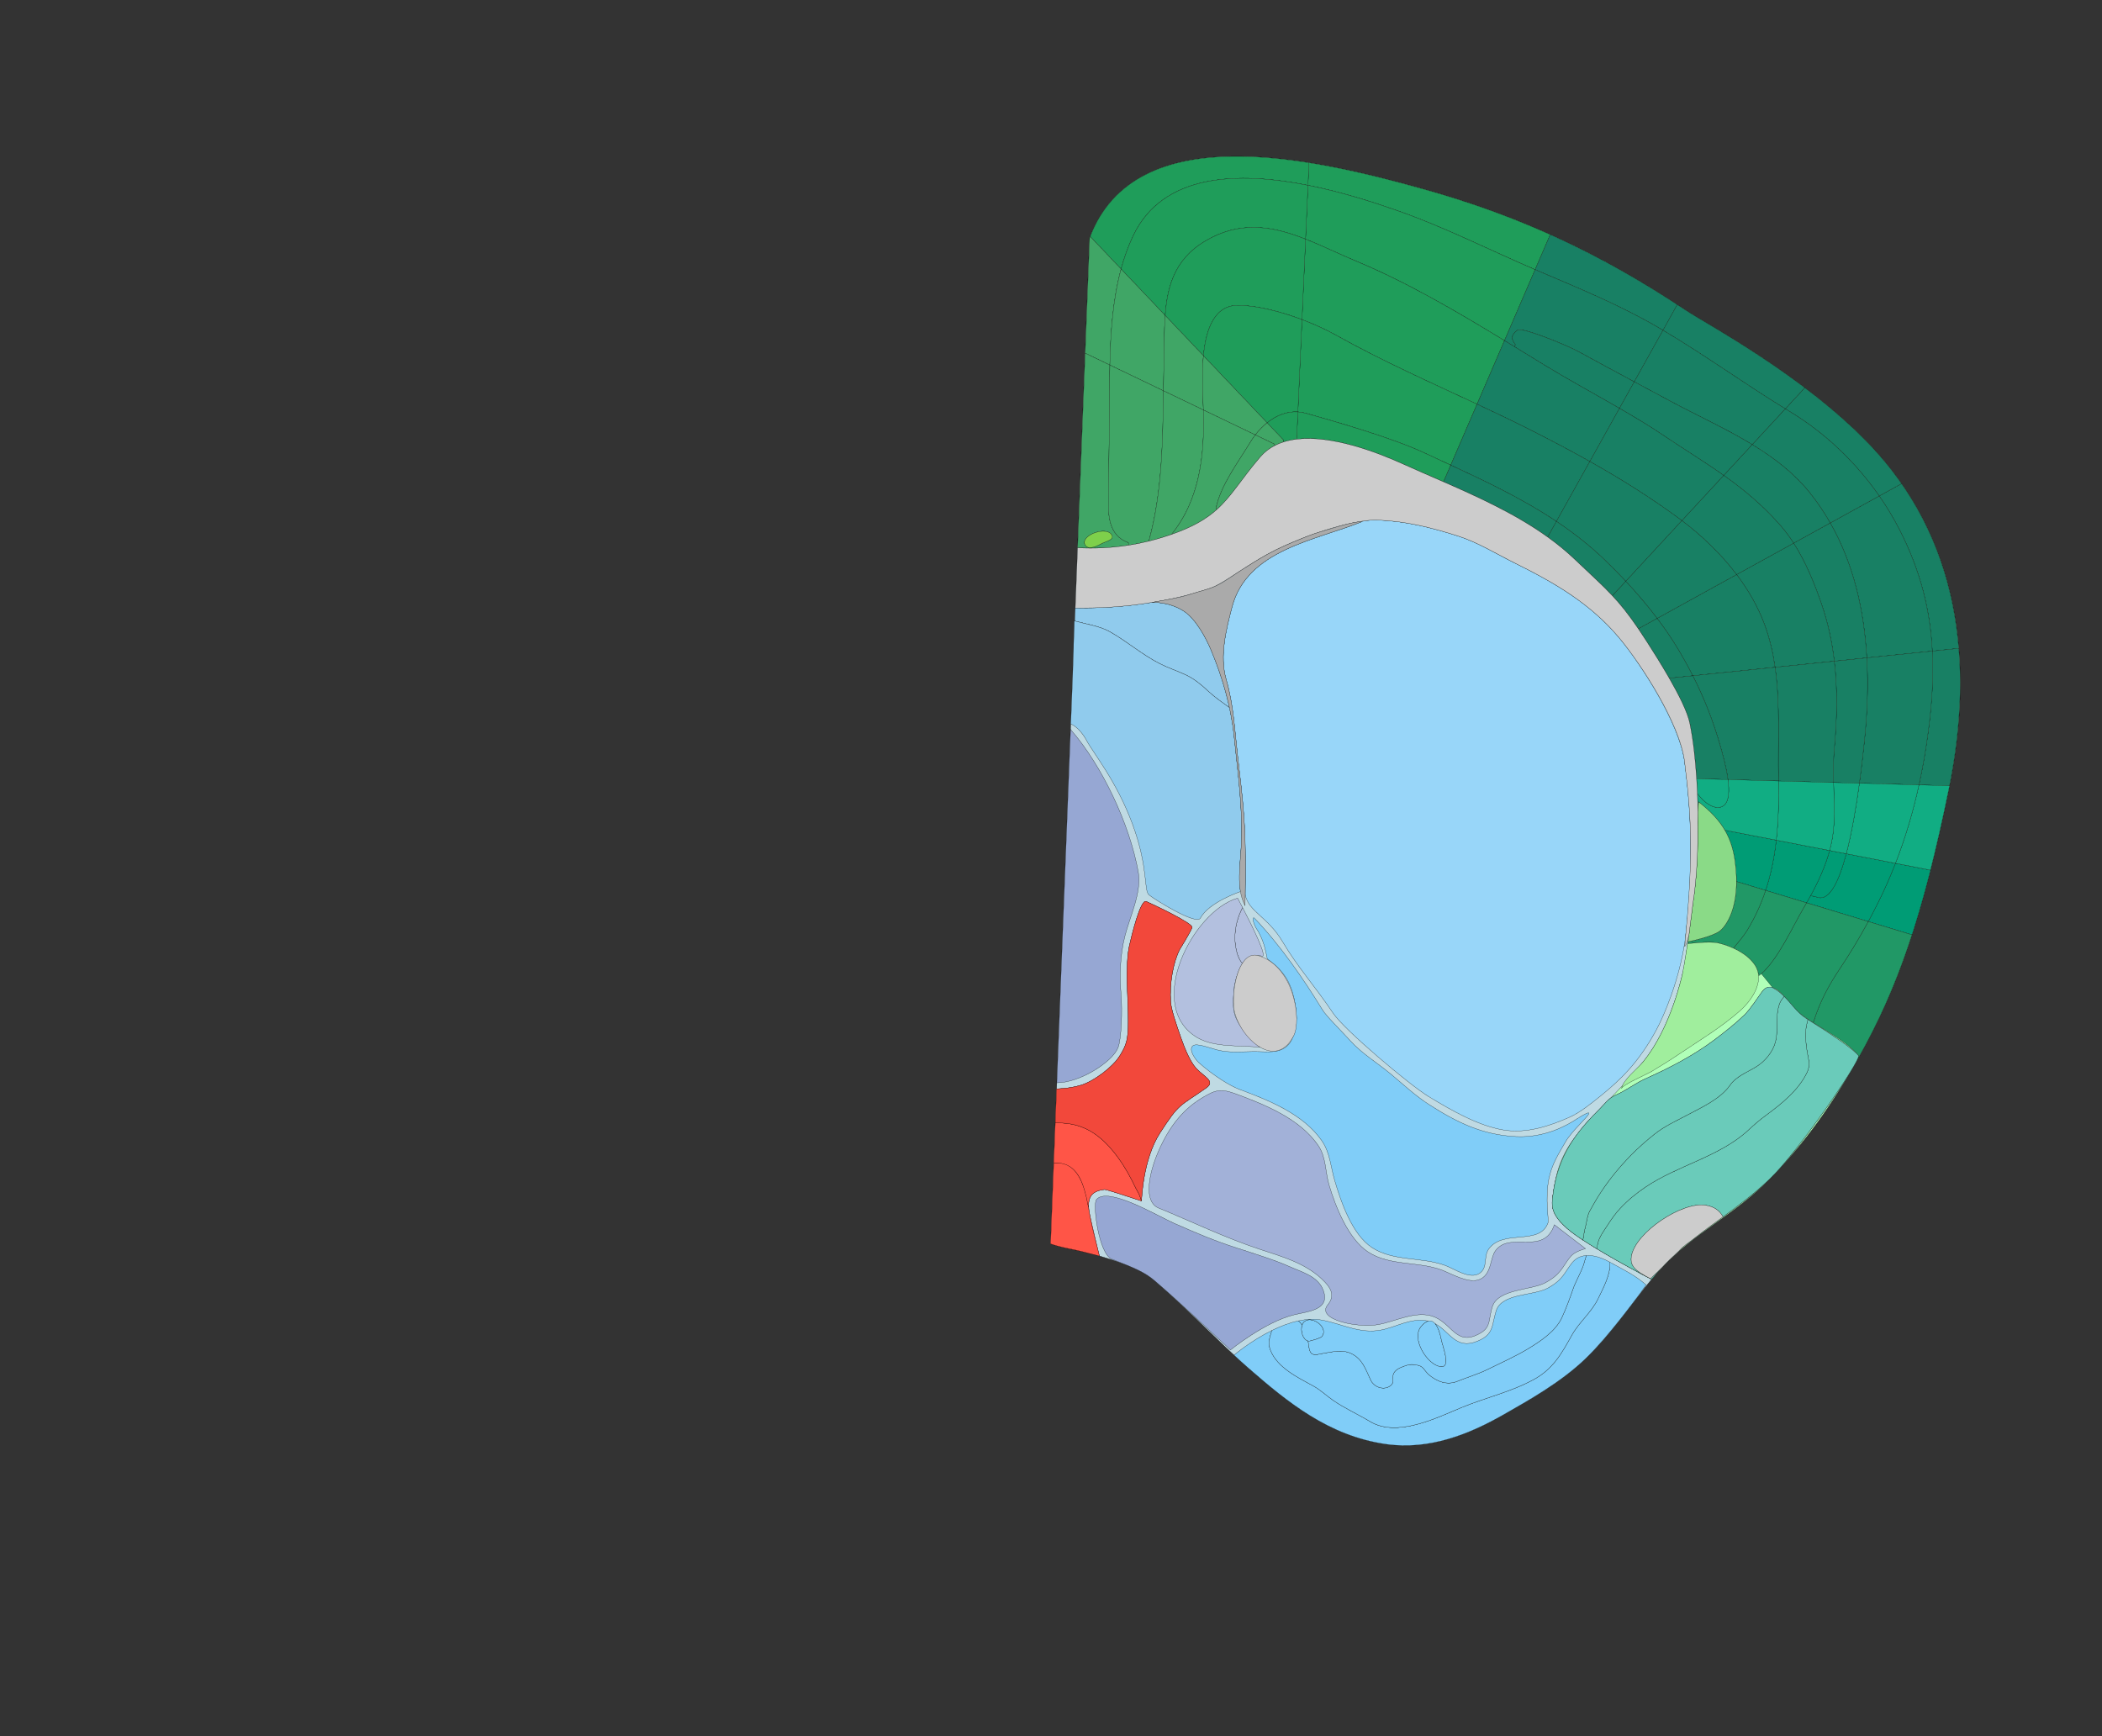 <svg width="9568" height="7904" xmlns="http://www.w3.org/2000/svg">
<rect width="100%" height="100%" fill="#333333" stroke="none"/>
<g transform="scale(1.0)">
<g id="180623552" order="1" parent_id="" graphic_group_label_id="28" graphic_group_label="Atlas - Adult Mouse" sub_image_id="100960333" transform=" scale(1.0, 1.0)"><path id="180623554" parent_id="180623552" order="0" structure_id="8" d="M4782.125,5662.516
			c62.639,22.531,137.361,29.516,200.979,48.828c90.881,27.554,201.388,57.814,272.764,119.078
			c155.422,133.405,293.051,281.524,427.566,398.709c173.979,151.571,362.871,307.732,623.49,345.406
			c200.2,28.922,383.355-46.035,539.686-135.521c111.746-63.955,259.42-145.953,372.655-255.525
			c137.954-133.517,239.349-299.213,345.522-413.019c150.908-161.761,328.071-237.522,489.096-401.933
			c167.227-170.734,285.514-340.367,403.436-549.234c181.225-320.986,295.037-649.682,413.018-1224.508
			c120.744-588.264,44.617-1150.19-365.304-1575.909c-301.246-312.86-737.626-543.651-834.806-608.339
			c-380.364-253.205-747.336-425.865-1188.938-549.224c-508.98-142.177-1316.28-330.102-1521.557,222.563l-54.701,1410.09
			L4782.125,5662.516z" style="stroke:black;fill:#bfdae3"/><path id="180623555" parent_id="180623552" order="1" structure_id="688" d="
			M7201.535,5642.9c135.863,88.84,316.366,181.239,316.366,181.239c15.601-18.834,31.248-36.752,46.938-53.588
			c150.901-161.784,328.043-237.569,489.099-401.95c167.201-170.788,285.512-340.398,403.434-549.236
			c181.171-321.021,295.019-649.721,413.015-1224.565c120.758-588.196,44.615-1150.137-365.356-1575.914
			c-301.211-312.817-737.603-543.653-834.78-608.315c-380.365-253.168-747.323-425.82-1188.962-549.2
			c-508.944-142.189-1316.255-330.096-1521.53,222.591l-54.698,1410.091l0.003-0.083c124.934,6.591,256.036-6.684,389.068-48.291
			c276.41-86.472,287.34-184.072,442.316-365.22c142.104-166.196,474.594-47.3,646.771,30.571
			c266.709,120.748,570.153,230.375,785.232,435.765c152.997,146.16,202.009,178.299,329.611,377.303
			c59.998,93.706,174.236,275.329,193.426,367.451c45.856,220.506,48.662,600.084,15.412,814.781
			c-16.74,108.174-36.203,299.396-48.678,327.571c0,0-51.02,244.494-178.922,400.109
			c-132.006,160.771-219.217,228.914-271.67,294.084c-75.666,93.927-119.606,155.938-139.705,318.561
			C7062.262,5492.041,7052.95,5545.759,7201.535,5642.9z" style="stroke:black;fill:#b0ffb8"/><path id="180623630" parent_id="180623552" order="2" structure_id="320" d="M6363.322,959.969
			c-109.408-38.47-255.527-85.674-409.597-116.404l4.517-101.422l0.207-1.071l0.004-0.083
			c185.018,29.522,367.758,77.067,522.834,120.382c204.877,57.208,393.724,125.093,575.228,206.648l-0.003,0.083l-68.826,159.568
			C6779.408,1138.181,6577.551,1035.234,6363.322,959.969z" style="stroke:black;fill:#1f9d5a"/><path id="180623629" parent_id="180623552" order="3" structure_id="943" d="M6848.218,1550.807
			c-217.812-132.807-445.563-266.332-674.146-361.344c-78.154-32.521-154.685-70.546-231.271-100.682l10.925-245.219
			c154.068,30.731,300.188,77.937,409.596,116.405c214.229,75.266,416.086,178.212,624.363,267.701L6848.218,1550.807z" style="stroke:black;fill:#1f9d5a"/><path id="180623628" parent_id="180623552" order="4" structure_id="648" d="M6723.352,1840.202
			c-215.977-100.919-432.228-196.865-643.303-314.873c-43.827-24.462-97.036-49.038-153.532-70.253l16.285-366.294
			c76.586,30.135,153.115,68.16,231.271,100.682c228.582,95.012,456.334,228.537,674.146,361.344L6723.352,1840.202z" style="stroke:black;fill:#1f9d5a"/><path id="180623627" parent_id="180623552" order="5" structure_id="844" d="M6482.338,2061.376
			c-142.381-66.497-392.118-138.654-540.029-180.362c-11.502-3.271-23.058-5.214-34.494-5.906l18.703-420.031
			c56.496,21.215,109.705,45.791,153.531,70.253c211.076,118.008,427.326,213.954,643.303,314.873l-119.753,277.465
			C6563.288,2098.908,6522.807,2080.309,6482.338,2061.376z" style="stroke:black;fill:#1f9d5a"/><path id="180623626" parent_id="180623552" order="6" structure_id="882" d="M6383.218,2111.029
			c-121.151-54.792-321.517-129.853-479.226-111.712l-1.256-10.434l5.078-113.776c11.437,0.692,22.99,2.637,34.494,5.906
			c147.91,41.708,397.647,113.865,540.028,180.362c40.47,18.932,80.95,37.532,121.26,56.292l-32.767,75.902
			C6507.363,2165.771,6444.363,2138.738,6383.218,2111.029z" style="stroke:black;fill:#1f9d5a"/><path id="180623635" parent_id="180623552" order="7" structure_id="656" d="M5157.943,1073.788
			c-22.894,48.374-40.891,99.013-54.957,151.135l-140.551-147.919c145.319-377.654,576.451-403.13,996.018-336.016l-0.003,0.083
			l-0.208,1.071l-4.516,101.422C5640.146,781.058,5293.846,786.896,5157.943,1073.788z" style="stroke:black;fill:#1f9d5a"/><path id="180623634" parent_id="180623552" order="8" structure_id="962" d="M5942.802,1088.782
			c-138.028-54.45-276.469-83.329-426.349-7.899c-162.164,81.6-201.97,208.317-212.819,355.266l-200.647-211.226
			c14.067-52.122,32.064-102.761,54.959-151.135c135.9-286.89,482.203-292.729,795.781-230.224L5942.802,1088.782z" style="stroke:black;fill:#1f9d5a"/><path id="180623633" parent_id="180623552" order="9" structure_id="767" d="M5926.518,1455.076
			c-95.465-36.018-200.336-62.932-285.479-65.236c-112.941-3.052-151.65,108.257-163.256,229.673l-174.152-183.281l0.004-0.083
			c10.851-146.948,50.655-273.666,212.819-355.266c149.879-75.43,288.317-46.551,426.349,7.899L5926.518,1455.076z" style="stroke:black;fill:#1f9d5a"/><path id="180623632" parent_id="180623552" order="10" structure_id="1021" d="M5907.814,1875.107
			c-49.472-3.165-98.068,16.133-140.08,49.809l-289.955-305.32l0.004-0.083c11.604-121.416,50.313-232.725,163.256-229.673
			c85.142,2.307,190.014,29.218,285.478,65.236L5907.814,1875.107z" style="stroke:black;fill:#1f9d5a"/><path id="180623631" parent_id="180623552" order="11" structure_id="1085" d="M5767.734,1924.916
			c42.012-33.676,90.608-52.974,140.08-49.809l-5.078,113.776l1.256,10.434c-21.86,2.475-42.879,6.81-62.646,13.104l-0.664-10.742
			L5767.734,1924.916z" style="stroke:black;fill:#1f9d5a"/><path id="180623607" parent_id="180623552" order="12" structure_id="558" d="M8916.102,2951.689
			l-120.523,12.438c-9.557-186.201-53.336-363.928-147.893-549.688c-27.557-54.151-58.918-106.539-93.857-156.658l100.762-55.57
			l0.766-0.469C8812.178,2427.051,8893.773,2681.341,8916.102,2951.689z" style="stroke:black;fill:#188064"/><path id="180623606" parent_id="180623552" order="13" structure_id="838" d="M8330.835,2380.633
			l222.994-122.852c34.94,50.119,66.302,102.507,93.858,156.658c94.555,185.761,138.336,363.487,147.893,549.688l-298.168,30.634
			C8485.255,2779.219,8437.319,2567.271,8330.835,2380.633z" style="stroke:black;fill:#188064"/><path id="180623605" parent_id="180623552" order="14" structure_id="654" d="M8164.118,2472.523
			l166.717-91.891c106.484,186.639,154.42,398.585,166.577,614.129l-147.878,15.281c-10.185-86.54-28.376-172.228-57.242-256.834
			C8259.692,2657.741,8219.824,2559.084,8164.118,2472.523z" style="stroke:black;fill:#188064"/><path id="180623604" parent_id="180623552" order="15" structure_id="702" d="M8031.484,2842.196
			c-29.617-80.233-73.684-156.374-126.863-226.64l259.497-143.033c55.706,86.561,95.574,185.218,128.174,280.686
			c28.866,84.606,47.058,170.294,57.242,256.834l-269.729,27.75C8070.314,2971.881,8055.236,2906.584,8031.484,2842.196z" style="stroke:black;fill:#188064"/><path id="180623603" parent_id="180623552" order="16" structure_id="889" d="M7705.234,3076.345
			c-18.594-36.773-38.771-73.36-60.438-110.171c-30.24-51.348-64.663-101.945-101.964-151.158l361.705-199.461l0.083,0.002
			c53.182,70.266,97.246,146.406,126.863,226.64c23.752,64.388,38.83,129.686,48.319,195.597l-374.485,38.556L7705.234,3076.345z" style="stroke:black;fill:#188064"/><path id="180623602" parent_id="180623552" order="17" structure_id="929" d="M7542.833,2815.018
			c37.301,49.213,71.724,99.81,101.964,151.157c21.666,36.812,41.846,73.397,60.438,110.171l-107.092,11.049
			c-35.328-61.515-73.136-121.213-100.08-163.297c-14.571-22.662-28.063-43.205-40.797-61.892l0.429-0.315L7542.833,2815.018z" style="stroke:black;fill:#188064"/><path id="180623625" parent_id="180623552" order="18" structure_id="1030" d="M7569.771,1503.783
			c-4.867-3.014-9.824-5.864-14.776-8.797c-178.772-104.875-365.628-181.239-555.217-262.112c-4.003-1.733-8.089-3.47-12.093-5.204
			l68.826-159.568c197.59,88.742,386.574,193.766,578.177,319.076L7569.771,1503.783z" style="stroke:black;fill:#188064"/><path id="180623624" parent_id="180623552" order="19" structure_id="113" d="M7438.977,1738.288
			c-86.506-46.387-174.144-93.565-256.295-138.703c-48.313-26.546-255.903-112.354-275.957-96.517
			c-29.564,23.358-28.726,40.255-8.049,66.145l-5.498,9.008c-14.936-9.053-29.945-18.273-44.959-27.412l139.467-323.138
			c4.004,1.734,8.09,3.472,12.094,5.204c189.588,80.873,376.443,157.236,555.217,262.112c4.953,2.934,9.91,5.784,14.776,8.797
			L7438.977,1738.288z" style="stroke:black;fill:#188064"/><path id="180623623" parent_id="180623552" order="20" structure_id="1094" d="M7371.656,1859.037
			c-116.756-67.497-242.68-136.348-335.512-193.113c-47.066-28.741-94.773-58.088-142.969-87.704l5.499-9.008
			c-20.677-25.89-21.517-42.786,8.049-66.146c20.054-15.836,227.644,69.972,275.957,96.518
			c82.151,45.138,169.789,92.316,256.295,138.703L7371.656,1859.037z" style="stroke:black;fill:#188064"/><path id="180623622" parent_id="180623552" order="21" structure_id="1128" d="M7236.746,2101.107
			c-89.912-50.673-181.339-98.662-273.408-145.1c-79.768-40.227-159.861-78.39-239.986-115.807l124.867-289.396
			c15.014,9.14,30.023,18.36,44.959,27.413c48.194,29.615,95.901,58.962,142.969,87.704
			c92.832,56.767,218.756,125.616,335.511,193.113L7236.746,2101.107z" style="stroke:black;fill:#188064"/><path id="180623621" parent_id="180623552" order="22" structure_id="478" d="M6963.338,1956.009
			c92.068,46.438,183.496,94.427,273.408,145.099l-152.137,272.803c-150.853-100.803-314.871-179.104-481.013-256.243
			l119.753-277.465C6803.477,1877.619,6883.57,1915.782,6963.338,1956.009z" style="stroke:black;fill:#188064"/><path id="180623620" parent_id="180623552" order="23" structure_id="510" d="M7044.807,2444.888
			c-143.531-103.177-310.117-179.585-473.976-251.317l32.767-75.902c166.143,77.138,330.16,155.439,481.014,256.242l-38.484,69.118
			L7044.807,2444.888z" style="stroke:black;fill:#188064"/><path id="180623613" parent_id="180623552" order="24" structure_id="878" d="M8553.829,2257.781
			c-107.003-154.012-246.637-287.025-406.375-383.604c-7.062-4.261-14.203-8.608-21.259-13.036l88.438-95.507l0.262-0.323
			c100.313,75.916,201.178,161.154,290.135,253.574c56.296,58.506,106.263,119.508,150.327,182.856l-0.768,0.469L8553.829,2257.781z
			" style="stroke:black;fill:#188064"/><path id="180623612" parent_id="180623552" order="25" structure_id="657" d="M8239.704,2245.763
			c-72.312-91.11-164.375-161.222-264.119-221.828l150.61-162.793c7.056,4.428,14.196,8.775,21.258,13.036
			c159.738,96.578,299.372,229.592,406.375,383.604l-222.994,122.852C8304.233,2333.995,8274.001,2288.878,8239.704,2245.763z" style="stroke:black;fill:#188064"/><path id="180623611" parent_id="180623552" order="26" structure_id="950" d="M8098.452,2385.741
			c-82.489-92.086-165.501-160.02-252.579-221.63l129.712-140.178c99.744,60.606,191.81,130.719,264.119,221.828
			c34.297,43.115,64.529,88.232,91.131,134.871l-166.717,91.89C8144.374,2441.852,8122.578,2412.678,8098.452,2385.741z" style="stroke:black;fill:#188064"/><path id="180623610" parent_id="180623552" order="27" structure_id="974" d="M7904.538,2615.554
			c-70.963-93.716-158.278-177.018-249.241-245.591l190.576-205.852c87.078,61.61,170.09,129.543,252.579,221.629
			c24.126,26.938,45.922,56.11,65.666,86.782l-259.497,143.034L7904.538,2615.554z" style="stroke:black;fill:#188064"/><path id="180623609" parent_id="180623552" order="28" structure_id="1102" d="M7904.538,2615.554
			l-361.705,199.462c-44.408-58.709-92.879-115.5-142.89-169.027l255.354-276.025
			C7746.259,2438.537,7833.575,2521.838,7904.538,2615.554z" style="stroke:black;fill:#188064"/><path id="180623608" parent_id="180623552" order="29" structure_id="2" d="M7399.943,2645.989
			c50.01,53.526,98.48,110.317,142.89,169.026l-85.14,46.873l-0.428,0.316c-44.719-65.7-80.219-109.941-118.188-150.458
			L7399.943,2645.989z" style="stroke:black;fill:#188064"/><path id="180623619" parent_id="180623552" order="30" structure_id="450" d="M8126.195,1861.142
			c-185.733-113.868-367.381-245.271-556.424-357.357l64.916-116.606l0.084,0.003c11.83,7.687,23.653,15.538,35.478,23.391
			c68.431,45.52,305.283,173.582,544.646,354.741l-0.262,0.322L8126.195,1861.142z" style="stroke:black;fill:#188064"/><path id="180623618" parent_id="180623552" order="31" structure_id="854" d="M7975.585,2023.936
			c-119.862-73.019-250.981-132.184-372.472-197.538c-53.139-28.562-108.395-58.201-164.138-88.109l130.796-234.504
			c189.042,112.086,370.689,243.49,556.423,357.358L7975.585,2023.936z" style="stroke:black;fill:#188064"/><path id="180623617" parent_id="180623552" order="32" structure_id="577" d="M7603.113,1826.396
			c121.49,65.354,252.607,124.521,372.472,197.537l-129.712,140.178c-88.445-62.744-181.221-118.845-281.836-186.961
			c-54.559-36.923-121.775-77.244-192.381-118.113l67.32-120.75C7494.721,1768.196,7549.977,1797.835,7603.113,1826.396z" style="stroke:black;fill:#188064"/><path id="180623616" parent_id="180623552" order="33" structure_id="625" d="M7642.622,2360.5
			c-129.463-95.403-265.804-180.523-405.876-259.393l134.91-242.069c70.604,40.869,137.823,81.189,192.381,118.114
			c100.615,68.116,193.391,124.217,281.836,186.959l-190.576,205.853C7651.104,2366.727,7646.818,2363.653,7642.622,2360.5z" style="stroke:black;fill:#188064"/><path id="180623615" parent_id="180623552" order="34" structure_id="945" d="M7399.943,2645.989
			c-31.903-34.134-64.439-66.963-96.955-98.213c-68.396-65.621-141.694-122.71-218.379-173.866l152.137-272.803
			c140.072,78.867,276.413,163.988,405.876,259.392c4.196,3.154,8.479,6.228,12.675,9.463L7399.943,2645.989z" style="stroke:black;fill:#188064"/><path id="180623614" parent_id="180623552" order="35" structure_id="1026" d="M7339.078,2711.747
			c-46.256-49.644-96.131-93.778-170.627-164.953c-38.609-36.886-80.082-70.644-123.645-101.906l1.317-1.86l38.485-69.117
			c76.684,51.156,149.98,108.245,218.379,173.865c32.515,31.25,65.051,64.08,96.955,98.213L7339.078,2711.747z" style="stroke:black;fill:#188064"/><path id="180623601" parent_id="180623552" order="36" structure_id="873" d="M8916.102,2951.689
			c16.605,201.512,0.305,411.879-42.227,625.967l-2.637-0.519l-136.422-3.796c17.639-79.978,31.586-161.096,42.422-243.415
			c16.924-127.938,24.426-248.516,18.342-365.799L8916.102,2951.689z" style="stroke:black;fill:#188064"/><path id="180623600" parent_id="180623552" order="37" structure_id="806" d="M8486.654,3372.735
			c12.882-124.356,17.99-251.757,10.758-377.974l298.168-30.634c6.084,117.284-1.418,237.861-18.342,365.8
			c-10.836,82.318-24.783,163.437-42.422,243.414l-271.1-7.608C8474.718,3485.581,8482.26,3415.346,8486.654,3372.735z" style="stroke:black;fill:#188064"/><path id="180623599" parent_id="180623552" order="38" structure_id="1035" d="M8463.717,3565.732l-117.338-3.222
			c-1.25-51.304-1.494-102.816,3.273-155.05c12.246-133.686,15.321-266.48-0.118-397.418l147.878-15.281
			c7.232,126.217,2.124,253.616-10.758,377.973C8482.26,3415.346,8474.718,3485.581,8463.717,3565.732z" style="stroke:black;fill:#188064"/><path id="180623598" parent_id="180623552" order="39" structure_id="1090" d="M8095.384,3548.455
			c-3.501-171.014,8.562-342.752-15.579-510.663l269.729-27.75c15.439,130.938,12.364,263.731,0.118,397.418
			c-4.768,52.233-4.523,103.747-3.273,155.05l-250.854-6.99C8095.449,3553.193,8095.46,3550.784,8095.384,3548.455z" style="stroke:black;fill:#188064"/><path id="180623597" parent_id="180623552" order="40" structure_id="862" d="M7831.42,3399.736
			c-32.35-114.73-73.471-219.666-126.102-323.387l374.485-38.557c24.14,167.91,12.078,339.649,15.579,510.663
			c0.076,2.329,0.064,4.738,0.143,7.066l-230.107-6.435C7857.738,3490.059,7839.012,3426.779,7831.42,3399.736z" style="stroke:black;fill:#188064"/><path id="180623596" parent_id="180623552" order="41" structure_id="893" d="M7726.093,3545.179l-3.331,0.203
			c-6.075-93.94-16.354-182.312-31.273-253.833c-10.574-50.751-50-128.707-93.345-204.155l107.092-11.048l0.083,0.003
			c52.631,103.721,93.752,208.657,126.102,323.387c7.592,27.043,26.319,90.323,33.998,149.353L7726.093,3545.179z" style="stroke:black;fill:#188064"/><path id="180623589" parent_id="180623552" order="42" structure_id="36" d="M8787.219,3961.324
			c-27.16,107.021-54.939,204.219-84.191,294.462l-199.106-60.392c30.688-56.543,59.064-113.51,83.175-167.567
			c14.467-32.418,28.023-64.954,40.76-97.772l153.77,29.89L8787.219,3961.324z" style="stroke:black;fill:#009c75"/><path id="180623588" parent_id="180623552" order="43" structure_id="180" d="M8403.918,3886.645
			l223.938,43.411c-12.734,32.818-26.293,65.354-40.759,97.772c-24.11,54.059-52.487,111.023-83.175,167.568l-280.797-85.242
			c6.055-10.48,12.03-21.049,17.844-31.705l22.328,2.61c59.399,32.044,105.683-62.522,140.539-194.418L8403.918,3886.645z" style="stroke:black;fill:#009c75"/><path id="180623587" parent_id="180623552" order="44" structure_id="148" d="M8328.063,3871.906l75.771,14.734
			c-34.856,131.896-81.14,226.463-140.539,194.418l-22.328-2.609C8276.909,4012.805,8308.659,3943.841,8328.063,3871.906z" style="stroke:black;fill:#009c75"/><path id="180623586" parent_id="180623552" order="45" structure_id="187" d="M8085.33,3824.775l242.733,47.131
			c-19.404,71.935-51.154,140.897-87.096,206.543c-5.813,10.655-11.789,21.224-17.844,31.705l-186.461-56.577
			C8061.488,3978.945,8076.589,3902.357,8085.33,3824.775z" style="stroke:black;fill:#009c75"/><path id="180623585" parent_id="180623552" order="46" structure_id="638" d="M8085.33,3824.775
			c-8.741,77.582-23.841,154.17-48.667,228.802l-132.601-40.2c0.045-28.989-2.107-61.305-7.201-97.057
			c-7.719-53.715-22.947-98-45.856-137.02L8085.33,3824.775z" style="stroke:black;fill:#009c75"/><path id="180623595" parent_id="180623552" order="47" structure_id="897" d="M8734.816,3573.342l136.422,3.796
			l2.637,0.519c-1.133,5.688-2.355,11.456-3.488,17.143c-27.652,134.666-55.035,255.885-83.168,366.524l-5.594-1.38l-153.77-29.889
			C8673.244,3813.605,8708.258,3694.759,8734.816,3573.342z" style="stroke:black;fill:#11ad83"/><path id="180623594" parent_id="180623552" order="48" structure_id="1106" d="M8627.855,3930.055
			l-223.938-43.41c26.001-98.512,45.753-217.949,59.799-320.912l271.099,7.609
			C8708.258,3694.759,8673.244,3813.605,8627.855,3930.055z" style="stroke:black;fill:#11ad83"/><path id="180623593" parent_id="180623552" order="49" structure_id="1010" d="M8346.379,3562.511l117.338,3.222
			c-14.046,102.963-33.798,222.4-59.799,320.912l-0.083-0.004l-75.771-14.734c10.468-38.555,17.394-77.911,19.531-118.035
			C8350.998,3689.707,8347.976,3626.289,8346.379,3562.511z" style="stroke:black;fill:#11ad83"/><path id="180623592" parent_id="180623552" order="50" structure_id="1058" d="M8328.063,3871.906
			l-242.733-47.13c10.096-88.91,11.854-179.224,10.195-269.254l250.854,6.989c1.597,63.777,4.619,127.195,1.216,191.36
			C8345.457,3793.995,8338.531,3833.352,8328.063,3871.906z" style="stroke:black;fill:#11ad83"/><path id="180623591" parent_id="180623552" order="51" structure_id="857" d="M7851.005,3779.301
			c-28.122-48.108-67.849-88.361-119.284-128.652c-1.488,14.813-2.383,29.314-3.025,43.744c-0.426-27.596-1.265-55.208-2.362-82.582
			c24.612,37.921,86.751,87.185,123.237,52.463c21.139-20.279,22.34-66.255,15.849-115.187l230.106,6.434
			c1.658,90.031-0.101,180.345-10.194,269.254L7851.005,3779.301z" style="stroke:black;fill:#11ad83"/><path id="180623590" parent_id="180623552" order="52" structure_id="849" d="M7849.568,3664.273
			c-36.485,34.722-98.623-14.541-123.236-52.463c-0.959-22.383-2.174-44.609-3.57-66.429l3.332-0.202l139.324,3.908
			C7871.91,3598.02,7870.708,3643.994,7849.568,3664.273z" style="stroke:black;fill:#11ad83"/><path id="180623640" parent_id="180623552" order="53" structure_id="935" d="M5051.891,1661.973
			l-112.459-54.039l20.326-523.973c0.84-2.376,1.758-4.667,2.679-6.958l140.551,147.919
			C5065.18,1364.345,5054.943,1514.723,5051.891,1661.973z" style="stroke:black;fill:#40a666"/><path id="180623639" parent_id="180623552" order="54" structure_id="211" d="M5295.811,1779.178
			l-243.92-117.206c3.055-147.25,13.289-297.627,51.097-437.05l200.647,211.225l-0.004,0.083
			c-4.894,66.185-3.879,136.419-5.594,208.458C5296.977,1689.174,5296.396,1734.093,5295.811,1779.178z" style="stroke:black;fill:#40a666"/><path id="180623638" parent_id="180623552" order="55" structure_id="1015" d="M5477.59,1866.477
			l-181.779-87.298c0.586-45.085,1.166-90.004,2.228-134.488c1.714-72.04,0.7-142.274,5.595-208.458l174.151,183.281l-0.004,0.083
			C5469.082,1711.052,5475.777,1808.256,5477.59,1866.477z" style="stroke:black;fill:#40a666"/><path id="180623637" parent_id="180623552" order="56" structure_id="919" d="M5477.59,1866.477
			c-1.813-58.22-8.508-155.424,0.189-246.881l289.955,305.32c-19.459,15.527-37.545,34.181-53.645,55.155L5477.59,1866.477z" style="stroke:black;fill:#40a666"/><path id="180623636" parent_id="180623552" order="57" structure_id="927" d="M5714.091,1980.071
			c16.099-20.975,34.185-39.628,53.644-55.155l72.949,76.763l0.664,10.742c-13.209,4.306-25.953,9.46-37.988,15.639l-3.559-6.784
			L5714.091,1980.071z" style="stroke:black;fill:#40a666"/><path id="180623645" parent_id="180623552" order="58" structure_id="588" d="M4939.432,1607.934l112.459,54.039
			c-1.662,81.43-1.051,162.031-1.639,239.266c-0.949,120.832-3.975,241.667-5.418,362.396
			c-0.958,80.376,0.721,174.146,91.016,206.392l1.938,12.121c-79.238,12.543-157.12,15.836-232.727,11.822L4939.432,1607.934z
			 M5062.271,2439.425c-18.957-48.833-147.25-3.054-122.883,41.173c11.799,21.392,43.42,11.403,71.611-4.366
			C5029.684,2465.74,5069.593,2458.4,5062.271,2439.425z" style="stroke:black;fill:#40a666"/><path id="180623644" parent_id="180623552" order="59" structure_id="296" d="M5135.85,2470.025
			c-90.295-32.246-91.974-126.016-91.016-206.392c1.443-120.729,4.469-241.563,5.418-362.396
			c0.587-77.234-0.023-157.836,1.639-239.266l243.92,117.206c-2.859,227.92-5.627,461.991-65.445,680.64l0.863,3.439
			c-31.289,7.841-62.52,14.105-93.44,18.888L5135.85,2470.025z" style="stroke:black;fill:#40a666"/><path id="180623643" parent_id="180623552" order="60" structure_id="772" d="M5294.13,2445.678
			c-21.022,6.578-42.017,12.409-62.901,17.58l-0.863-3.438c59.818-218.649,62.586-452.72,65.445-680.641l181.779,87.298
			c0.148,2.582,0.219,5.076,0.291,7.487c5.202,197.829-16.268,400.105-145.042,558.927
			C5320.542,2437.232,5307.668,2441.468,5294.13,2445.678z" style="stroke:black;fill:#40a666"/><path id="180623642" parent_id="180623552" order="61" structure_id="810" d="M5477.59,1866.477
			l236.501,113.596c-8.308,10.726-16.058,22.055-23.163,33.908c-54.861,90.828-134.229,194.496-155.843,299.823l3.674,5.957
			c-47.599,42.763-108.233,79.039-205.92,113.13c128.774-158.82,150.244-361.098,145.042-558.927
			C5477.809,1871.552,5477.738,1869.057,5477.59,1866.477z" style="stroke:black;fill:#40a666"/><path id="180623641" parent_id="180623552" order="62" structure_id="819" d="M5714.091,1980.071l85.71,41.205
			l3.559,6.784c-25.17,12.813-47.77,30.045-66.912,52.397c-87.188,101.869-128.744,177.347-197.688,239.302l-3.674-5.957
			c21.613-105.326,100.98-208.994,155.843-299.824C5698.033,2002.126,5705.783,1990.797,5714.091,1980.071z" style="stroke:black;fill:#40a666"/><path id="180623584" parent_id="180623552" order="63" structure_id="120" d="M8459.475,4805.824
			c-41.76-54.204-131.812-103.387-206.893-150.908l2.388-3.729c29.672-92.472,66.971-163.131,121.896-244.901
			c43.026-64.123,86.975-137.017,127.056-210.892l199.105,60.392c-69.813,215.022-147.976,390.429-245.655,563.58
			c-1.964,3.496-3.924,6.909-5.887,10.405C8458.227,4816.575,8461.216,4808.052,8459.475,4805.824z" style="stroke:black;fill:#219866"/><path id="180623583" parent_id="180623552" order="64" structure_id="163" d="M8176.102,4600.693
			c-29.424-25.314-65.847-95.013-106.224-103.474l-52.655-64.513c76.24-65.908,143.828-217.135,192.283-299.158
			c4.536-7.715,9.158-15.512,13.618-23.396l280.797,85.241c-40.081,73.874-84.029,146.768-127.056,210.891
			c-54.925,81.771-92.224,152.432-121.896,244.901l-2.388,3.729C8223.634,4636.682,8197,4618.701,8176.102,4600.693z" style="stroke:black;fill:#219866"/><path id="180623582" parent_id="180623552" order="65" structure_id="344" d="M8004.891,4442.198
			c-1.275-16.331-6.299-32.476-16.334-47.899c-21.235-32.891-57.459-58.47-96.133-76.584l4.871-9.945
			c19.715-24.238,39.965-47.295,56.285-73.992c35.492-58.352,62.584-118.607,83.084-180.199l186.461,56.577
			c-4.46,7.885-9.082,15.681-13.618,23.396c-48.455,82.022-116.044,233.25-192.284,299.158c-3.871,3.422-7.729,6.513-11.664,9.434
			L8004.891,4442.198z" style="stroke:black;fill:#219866"/><path id="180623581" parent_id="180623552" order="66" structure_id="314" d="M7821.602,4293.203
			c-39.766-9.27-140.188,3.284-140.188,3.284l2.693-9.448c0,0,107.576-21.413,143.847-48.417
			c17.707-13.187,75.992-76.635,76.108-225.245l132.601,40.2c-20.499,61.592-47.591,121.848-83.083,180.198
			c-16.32,26.697-36.57,49.754-56.285,73.992l-4.872,9.946C7868.758,4306.745,7844.24,4298.482,7821.602,4293.203z" style="stroke:black;fill:#219866"/><path id="180623556" parent_id="180623552" order="67" structure_id="698" d="M8459.419,4805.814
			c-23.107-30.047-123.659-97.285-230.239-164.299c-1.395-0.877-2.79-1.754-4.187-2.631c-46.011-28.879-69.276-68.43-103.91-102.816
			c-14.321-14.219-30.583-27.557-51.205-38.891c-16.603-9.127-35.935-1.391-50.08,18.818
			c-16.263,23.229-54.563,80.492-77.845,103.125c-42.105,40.913-91.604,79.904-138.547,115.174
			c-95.395,71.656-205.024,128.141-313.35,176.727c-46.02,20.639-86.113,52.271-132.143,72.819
			c-40.732,18.174-52.867,42.153-83.851,72.722c-125.812,124.108-186.405,230.33-206.2,390.023
			c-5.635,45.439-14.916,99.111,133.6,196.25c1.283,0.839,2.57,1.678,3.86,2.518c20.675,13.449,42.321,26.957,64.162,40.193
			c121.216,73.464,248.383,138.542,248.383,138.542c14.796-17.823,29.563-34.853,44.411-50.903c0.836-0.903,1.671-1.817,2.508-2.715
			c23.65-25.352,47.807-48.729,72.369-70.744c7.945-7.918,13.956-14.01,16.898-17.186c5.35-5.77,25.572-21.244,50.98-39.884
			c45.139-35.853,91.3-69.101,137.927-103.21c69.911-51.145,140.869-104.232,210.993-170.979
			C8187.784,5241.087,8472.6,4822.939,8459.419,4805.814z" style="stroke:black;fill:#9ad2bd"/><path id="180623580" parent_id="180623552" order="68" structure_id="276" d="M8459.419,4805.814
			c-23.107-30.047-123.659-97.285-230.239-164.299c-2.571,11.535-6.092,23.229-7.769,34.565c-5.61,37.911-1.548,76.11,4.683,113.663
			c5.896,35.547,15.367,59.096-1.028,93.066c-39,80.846-116.935,143.401-187.669,195.246
			c-28.494,20.881-52.504,41.869-78.291,65.879c-131.014,121.91-322.412,160.744-469.339,260.304
			c-41.456,28.088-80.554,59.694-114.729,96.392c-21.555,23.146-39.953,48.953-56.953,75.563
			c-16.283,25.487-36.533,51.421-44.653,80.849c-2.36,8.557-2.696,18.711-3.942,28.504
			c121.217,73.465,248.383,138.543,248.383,138.543c14.797-17.824,29.564-34.854,44.412-50.904
			c-26.99,26.283-49.291,47.877-49.291,47.877c-71.977-36.018-94.365-59.555-86.867-102.602
			c18.895-108.459,230-248.239,336.752-231.654c35.912,5.579,62.061,20.311,80.09,52.643
			c69.91-51.145,140.869-104.233,210.992-170.979C8187.784,5241.087,8472.6,4822.939,8459.419,4805.814z" style="stroke:black;fill:#6acbba"/><path id="180623579" parent_id="180623552" order="69" structure_id="284" d="M7318.083,5576.195
			c17-26.611,35.399-52.418,56.954-75.563c34.176-36.696,73.273-68.304,114.729-96.392
			c146.928-99.56,338.326-138.394,469.34-260.304c25.787-24.011,49.797-44.998,78.291-65.88
			c70.734-51.844,148.668-114.4,187.669-195.246c16.396-33.973,6.925-57.52,1.028-93.066c-6.23-37.553-10.293-75.752-4.683-113.662
			c1.677-11.338,5.197-23.031,7.769-34.566c-1.395-0.877-2.79-1.754-4.187-2.631c-46.011-28.878-69.276-68.43-103.91-102.816
			c-7.793,10.627-16.79,20.654-21.354,34.033c-4.426,12.97-7.35,27.405-9.002,40.974c-5.262,43.185,1.72,88.672-8.896,131.222
			c-11.495,46.071-48.184,89.655-88.146,114.269c-40.906,25.194-89.949,42.61-118.67,83.378
			c-44.916,63.752-129.172,101.203-196.513,136.965c-52.487,27.874-101.692,49.757-148.536,87.034
			c-37.491,29.835-73.557,61.619-107.004,95.935c-51.993,53.326-97.404,108.531-138.234,170.93
			c-17.346,26.51-33.526,54.995-48.592,82.325c-12.147,22.04-13.131,48.838-19.678,72.712c-5.322,19.411-7.939,39.275-11.132,59.514
			c20.675,13.449,42.321,26.957,64.162,40.193c1.246-9.793,1.581-19.948,3.942-28.504
			C7281.55,5627.616,7301.801,5601.684,7318.083,5576.195z" style="stroke:black;fill:#6acbba"/><path id="180623578" parent_id="180623552" order="70" structure_id="291" d="M7236.135,5513.129
			c15.064-27.33,31.246-55.814,48.591-82.325c40.831-62.397,86.242-117.603,138.235-170.931
			c33.447-34.313,69.513-66.099,107.004-95.934c46.844-37.277,96.049-59.16,148.535-87.034
			c67.34-35.763,151.598-73.213,196.513-136.965c28.722-40.767,77.765-58.185,118.671-83.378
			c39.963-24.611,76.65-68.195,88.146-114.27c10.615-42.549,3.635-88.035,8.896-131.221c1.653-13.566,4.577-28.004,9.003-40.975
			c4.564-13.377,13.563-23.405,21.354-34.031c-14.32-14.22-30.582-27.558-51.205-38.891c-16.602-9.128-35.935-1.391-50.08,18.818
			c-16.262,23.229-54.563,80.492-77.845,103.125c-42.104,40.912-91.603,79.903-138.546,115.174
			c-95.395,71.655-205.025,128.141-313.35,176.727c-46.021,20.639-86.113,52.27-132.143,72.818
			c-40.732,18.174-52.868,42.153-83.852,72.723c-125.811,124.107-186.404,230.329-206.199,390.023
			c-5.635,45.438-14.916,99.11,133.6,196.25c1.282,0.838,2.57,1.678,3.859,2.517c3.191-20.237,5.811-40.103,11.133-59.513
			C7223.004,5561.967,7223.986,5535.169,7236.135,5513.129z" style="stroke:black;fill:#6acbba"/><path id="180623577" parent_id="180623552" order="71" structure_id="19" d="M4939.391,2480.597
			c-24.369-44.226,103.924-90.005,122.881-41.172c7.321,18.976-32.588,26.315-51.271,36.806
			C4982.811,2492,4951.188,2501.988,4939.391,2480.597z" style="stroke:black;fill:#7ed04b"/><path id="180623576" parent_id="180623552" order="72" structure_id="583" d="M7684.115,4287.006
			c0,0,107.555-21.445,143.807-48.426c21.133-15.721,100.314-103.238,68.871-322.309c-17.211-119.914-71.91-192.72-165.127-265.693
			c-7.676,78.842-1.75,150.863-4.969,231.05c-3.016,75.064-8.292,150.332-19.805,224.628
			C7704.188,4123.729,7684.115,4287.006,7684.115,4287.006z" style="stroke:black;fill:#8ada87"/><path id="180623575" parent_id="180623552" order="73" structure_id="952" d="M7381.133,4955.807
			c2.457-16.653,114.867-65.15,132.686-75.691c42.905-25.402,85.285-51.73,126.645-79.605
			c96.716-65.201,190.889-120.787,278.582-197.729c54.158-47.512,116.407-136.292,69.504-208.563
			c-34.314-52.858-107.184-87.059-166.949-101.039c-39.803-9.301-140.2,3.256-140.2,3.256s-14.112,93.806-23.207,137.438
			c0,0-51.028,244.463-178.897,400.12C7453.993,4864.775,7387.066,4915.749,7381.133,4955.807z" style="stroke:black;fill:#a0ee9d"/><path id="180623564" parent_id="180623552" order="74" structure_id="672" d="M7669.451,4286.163
			c-26.441,178.08-95.029,337.324-129.07,400.663c-80.08,148.971-163.949,229.012-255.429,303.003
			c-38.716,31.306-91.87,74.222-136.575,94.39c-95.25,42.967-201.118,77.33-304.158,60.188
			c-116.966-19.463-238.563-90.214-340.246-151.661c-87.451-52.837-384.734-304.088-435.909-380.344
			c-84.419-125.807-160.935-208.373-229.036-323.859c-69.204-117.334-156.201-136.696-170.906-216.203
			c0.884-99.197,2.398-239.189-5.729-352.074c-6.746-93.719-18.119-187.029-28.707-277.326
			c-13.683-116.909-17.955-230.855-52.496-350.48c-30.293-104.879-0.461-225.336,26.963-329.614
			c68.668-261.121,382.594-303.286,590.303-387.616l10.87-3.952c22.576-3.037,42.461-4.357,58.843-3.786
			c129.863,4.521,243.749,33.103,367.047,72.154c91.406,28.948,175.794,81.752,261.68,124.449
			c182.095,90.527,344.236,183.948,477.113,344.089c92.592,111.583,270.128,382.981,293.96,559.672
			C7703.457,3730.909,7705.426,3986.979,7669.451,4286.163z" style="stroke:black;fill:#98d6f9"/><path id="180623563" parent_id="180623552" order="75" structure_id="56" d="M5715.616,4221.795
			c-20.16-42.318-9.856-47.596-5.642-41.756c115.53,120.59,221.498,273.143,308.883,415.915
			c18.937,30.944,76.23,85.534,127.398,142.003c52.846,58.316,121.434,99.479,181.721,149.303
			c58.324,48.191,113.398,100.596,177.365,141.543c124.287,79.59,240.668,138.209,396.562,145.521
			c132.515,6.209,232.586-53.277,266.649-74.805c0,0,72.453-47.711,63.416-28.674c-9.047,19.021-78.525,79.265-106.76,128.758
			c-28.974,50.795-61.373,98.828-75.033,167.383c-18.045,90.679,0.737,186.883-3.566,199.229
			c-37.266,106.816-202.771,27.688-269.827,119.382c-25.063,34.285-2.756,85.907-42.671,111.709
			c-44.18,28.53-112.76-20.192-153.615-35.537c-108.17-40.622-236.736-17.651-335.439-82.239
			c-89.762-58.715-140.117-205.054-169.502-304.399c-18.078-61.108-21.109-127.519-58.609-181.594
			c-84.93-122.446-242.168-184.671-375.614-234.252c-42.712-15.869-118.021-62.728-184.281-121.368
			c-14.892-13.189-50.218-61.234-26.077-77.837c18.264-12.549,81.184,13.095,116.146,21.304
			c50.242,11.808,105.432,6.34,156.955,5.886c63.683-0.563,115.53,11.054,156.809-27.144
			c34.468-31.896,39.682-112.688,39.682-112.688c4.158-26.836-4.985-119.09-38.619-182.178
			c-33.649-63.088-92.703-96.707-93.692-101.244C5761.206,4331.555,5753.927,4278.314,5715.616,4221.795z" style="stroke:black;fill:#80cdf8"/><path id="180623571" parent_id="180623552" order="76" structure_id="481" d="M5932.282,6021.527
			c-2.249,3.043-4.009,6.539-5.319,10.334c-9.264,26.795,3.94,68.592,27.129,73.084c3.125,0.605,6.431,0.541,9.888-0.336
			c6.883-1.752,47.356-12.115,53.39-20.084C6051.479,6039.508,5961.773,5981.591,5932.282,6021.527z" style="stroke:black;fill:#80cdf8"/><path id="180623572" parent_id="180623552" order="77" structure_id="481" d="M6559.704,6094.484
			c-4.58-23.72-13.438-52.232-27.293-68.447c-8.549-10.005-19.002-15.314-31.528-11.928c-9.719,2.629-20.682,10.479-32.976,25.463
			c-44.479,54.215,25.835,170.476,86.875,182.101C6608.82,6231.951,6566.684,6130.594,6559.704,6094.484z" style="stroke:black;fill:#80cdf8"/><path id="180623570" parent_id="180623552" order="78" structure_id="458" d="M7328.605,5746.561
			c1.68,57.953-29.847,114.319-53.633,164.209c-30.603,64.025-86.957,107.451-120.573,168.037
			c-46.731,84.186-85.457,153.611-173.054,201.377c-104.808,57.15-222.715,83.226-332.353,128.977
			c-114.785,47.896-291.058,135.255-412.409,62.33c-55.059-33.086-115.499-60.061-168.296-96.484
			c-31.079-21.441-56.985-47.334-90.336-65.508c-70.313-38.295-165.224-84.191-195.476-164.039
			c-13.033-34.408-1.738-58.361,6.861-88.479c-97.259,47.939-172.279,112.322-172.279,112.322
			c22.26,20.643,44.367,40.656,66.375,59.828c173.979,151.571,362.871,307.732,623.489,345.406
			c200.2,28.922,383.354-46.035,539.687-135.521c111.744-63.955,259.418-145.953,372.654-255.525
			c104.8-101.426,234.159-280.595,243.936-292.367l29.313-41.776C7445.355,5806.854,7387.014,5778.509,7328.605,5746.561z" style="stroke:black;fill:#80cdf8"/><path id="180623569" parent_id="180623552" order="79" structure_id="465" d="M7328.605,5746.561
			c-1.232-0.674-2.465-1.348-3.697-2.024c-37.85-20.802-73.697-30.972-104.332-28.789c-5.602,16.608-9.643,35.354-16.164,52.26
			c-13.253,34.354-33.059,67.263-44.914,101.938c-14.391,42.092-31.507,87.998-50.148,128.438
			c-28.242,61.27-94.881,105.866-150.526,139.775c-59.758,36.416-123.985,64.621-186.604,95.594
			c-44.875,22.194-92.541,35.797-138.836,54.678c-47.642,19.432-93.535,0.521-130.617-31.143
			c-12.865-10.985-22.594-31.959-38.269-38.688c-9.76-4.188-32.503-7.617-42.629-6.744c-11.804,1.02-23.983,5.053-35.168,9.254
			c-19.999,7.512-40.47,17.508-45.836,39.346c-4.187,17.029,6.196,33.193-10.088,46.623c-30.422,25.086-75.72,8.695-91.47-24.338
			c-23.027-48.307-36.459-96.201-89.408-121.267c-39.528-18.709-85.207-7.289-126.524-0.392c-14.228,2.377-35.515,9.445-49.429,3.17
			c-16.967-7.654-15.85-41.781-19.854-59.307c-23.188-4.493-36.392-46.289-27.129-73.084c-4.069-5.75-9.901-13.366-16.155-18.816
			c-41.785,8.871-83.336,25.139-121.467,43.935c-8.601,30.116-19.896,54.069-6.861,88.478
			c30.253,79.849,125.161,125.746,195.477,164.039c33.35,18.176,59.256,44.066,90.336,65.508
			c52.797,36.426,113.237,63.399,168.295,96.485c121.354,72.925,297.625-14.435,412.41-62.33
			c109.638-45.751,227.545-71.825,332.352-128.976c87.598-47.767,126.32-117.192,173.055-201.377
			c33.615-60.586,89.972-104.013,120.572-168.037C7298.76,5860.88,7330.285,5804.514,7328.605,5746.561z" style="stroke:black;fill:#80cdf8"/><path id="180623568" parent_id="180623552" order="80" structure_id="473" d="M5926.962,6031.861
			c1.312-3.795,3.071-7.291,5.319-10.334c29.492-39.938,119.195,17.979,85.086,62.998c-6.033,7.969-46.506,18.332-53.39,20.084
			c-3.457,0.877-6.763,0.941-9.888,0.336c4.006,17.524,2.888,51.651,19.854,59.307c13.913,6.275,35.2-0.793,49.429-3.169
			c41.316-6.897,86.996-18.317,126.523,0.392c52.95,25.063,66.381,72.959,89.409,121.266c15.749,33.034,61.047,49.424,91.47,24.338
			c16.283-13.43,5.901-29.593,10.088-46.622c5.367-21.838,25.836-31.834,45.836-39.347c11.185-4.201,23.363-8.234,35.168-9.254
			c10.125-0.873,32.869,2.557,42.629,6.744c15.674,6.729,25.401,27.701,38.269,38.688c37.081,31.662,82.976,50.573,130.616,31.142
			c46.295-18.881,93.961-32.481,138.837-54.678c62.617-30.973,126.847-59.177,186.604-95.593
			c55.646-33.91,122.283-78.508,150.526-139.776c18.642-40.438,35.759-86.346,50.147-128.437
			c11.855-34.679,31.662-67.585,44.914-101.938c6.521-16.906,10.563-35.65,16.164-52.26c-26,1.852-48.246,12.598-64.768,33.312
			c-35.95,45.124-39.802,76.808-112.49,116.091c-63.878,34.533-207.936,21.543-233.26,102.902
			c-20.775,66.75-9.079,107.104-85.659,137.996c-98.585,39.76-124.575-44.043-191.987-80.011
			c13.854,16.215,22.713,44.729,27.293,68.446c6.979,36.109,49.115,137.467-4.922,127.188
			c-61.041-11.625-131.354-127.885-86.875-182.101c12.293-14.983,23.256-22.834,32.975-25.463c-2.563-0.597-5.18-1.125-7.859-1.572
			c-74.19-12.382-137.461,29.066-206.713,42.424c-96.434,18.604-177.261-27.99-268.992-45.247
			c-34.321-6.46-70.504-4.312-106.511,3.332C5917.061,6018.496,5922.893,6026.111,5926.962,6031.861z" style="stroke:black;fill:#80cdf8"/><path id="180623567" parent_id="180623552" order="81" structure_id="250" d="M5599.445,3223.818
			c-35.467-25.689-69.367-48.569-101.168-78.36c-30.521-28.591-63.295-55.594-101.49-73.297
			c-39.09-18.114-80.172-31.554-118.597-51.192c-79.709-40.733-147.591-100.205-225.112-144.313
			c-46.838-26.65-110.74-35.66-163.025-50.023l2.107-0.607l2.262-58.333c106.404,0.572,212.045-2.582,348.32-25.254
			c0,0,75.301-5.226,144.551,38.837c56.834,36.15,103.34,125.904,124.051,175.109c36.836,87.531,66.474,177.823,86.113,270.575
			L5599.445,3223.818z" style="stroke:black;fill:#90cbed"/><path id="180623566" parent_id="180623552" order="82" structure_id="258" d="M4882.83,3066.571l-8.893,229.214
			c0,0,38.27,12.828,71.854,75.048c33.577,62.224,136.802,185.294,209.477,381.945c72.664,196.66,50.461,300.744,74.594,321.071
			c24.133,20.307,215.912,139.91,234.021,106.006c39.008-73.001,182.439-120.841,182.439-120.841
			c-11.18-70.056,0.6-144.005,3.924-212.718c7.766-161.058-15.467-324.399-32.004-487.027
			c-4.266-41.938-10.725-83.415-19.146-124.413l0.35-11.04c-35.466-25.689-69.366-48.569-101.168-78.36
			c-30.52-28.591-63.294-55.594-101.49-73.297c-39.089-18.114-80.171-31.554-118.596-51.192
			c-79.709-40.733-147.592-100.205-225.112-144.313c-46.838-26.65-110.741-35.66-163.026-50.023L4882.83,3066.571z" style="stroke:black;fill:#90cbed"/><path id="180623562" parent_id="180623552" order="83" structure_id="342" d="M5497.994,4983.043
			c38.563-21.25,66.447-25.771,125.988-3.646c133.438,49.586,290.652,111.803,375.565,234.234
			c37.5,54.074,32.237,120.164,50.308,181.27c29.387,99.354,88.052,246.008,177.806,304.723
			c98.71,64.591,227.269,41.621,335.438,82.236c40.863,15.348,118.49,61.5,168.142,44.186
			c58.949-20.559,50.672-97.768,75.737-132.052c67.063-91.699,219.244,25.749,268.336-118.353l141.453,108.596
			c-34.531,11.041-54.92,20.182-70.36,39.535c-35.953,45.123-39.804,76.809-112.491,116.091
			c-63.879,34.528-215.652,27.671-240.979,109.026c-20.783,66.758-1.597,100.408-77.941,131.873
			c-96.951,39.951-114.324-76.666-214.307-93.364c-74.182-12.388-154.523,28.923-223.783,42.282
			c-96.434,18.6-287.863-22.669-233.365-89.088c36.567-44.581,13.506-80.477-28.59-119.488
			c-77.789-72.086-179.629-100.518-279.354-133.365c-158.64-52.248-306.304-124.313-462.052-188.221
			c-80.568-33.059-37.499-204.238,37.209-333.502C5379.9,5046.378,5462.012,5002.902,5497.994,4983.043z" style="stroke:black;fill:#a2b1d8"/><path id="180623565" parent_id="180623552" order="84" structure_id="564" d="M4872.973,3320.676
			c144.131,165.073,269.373,431.373,308.323,648.846c16.78,93.637-39.146,204.457-61.25,293.906
			c-21.815,88.327-24.353,176.328-16.78,267.837c5.528,66.788,1.849,196.565-13.895,237.71
			c-25.251,65.949-175.202,160.9-278.811,160.514L4872.973,3320.676z" style="stroke:black;fill:#96a7d3"/><path id="180623561" parent_id="180623552" order="85" structure_id="596" d="M5061.032,5732.197
			c107.627,41.832,151.741,61.242,194.835,98.224c129.977,111.571,231.298,209.769,344.979,315.228
			c0,0,154.191-124.935,284.711-158.746c64.414-16.691,171.084-20.854,138.164-111.933
			c-23.564-65.216-96.529-83.038-153.088-108.513c-67.703-30.5-169.56-61.822-240.709-84.896
			c-109.523-35.514-181.533-67.107-285.982-112.773c-70.348-30.754-303.209-170.959-353.436-107.248
			C4973.027,5483.705,5001.668,5709.109,5061.032,5732.197z" style="stroke:black;fill:#96a7d3"/><path id="180623573" parent_id="180623552" order="86" structure_id="537" d="M5656.064,4131.503
			c-22.694,42.175-35.629,93.915-34.947,141.524c0.436,30.432,9.086,88.635,34.81,113.813c3.38-4.948,7.007-9.534,10.905-13.601
			c19.779-20.631,48.233-29.979,76.938-20.56C5772.945,4362.262,5696.119,4208.596,5656.064,4131.503z" style="stroke:black;fill:#b3c0df"/><path id="180623574" parent_id="180623552" order="87" structure_id="498" d="M5656.064,4131.503
			c-13.272-25.548-22.51-42.688-22.51-42.688c-205.908,58.746-424.908,493.137-183.412,635.114
			c79.037,46.444,198.078,34.159,285.838,43.812c0,0-92.543-76.959-114.804-145.676c-13.806-42.605-5.383-97.09-3.308-128.89
			c4.182-23.758,15.481-73.288,38.057-106.333c-25.723-25.18-34.374-83.383-34.811-113.814
			C5620.436,4225.418,5633.37,4173.678,5656.064,4131.503z" style="stroke:black;fill:#b3c0df"/><path id="180623557" parent_id="180623552" order="88" structure_id="1097" d="M4782.125,5662.516
			c65.216,23.461,177.65,38.385,222.162,55.213c0,0-18.061-71.783-38.221-161.604c-15.396-68.563-27.158-131.582,61.543-140.913
			c7.375-0.77,114.07,33.975,168.277,52.227c1.232,0.332,3.898-185.393,84.468-310.056
			c88.002-136.149,87.321-118.591,209.597-203.972c44.619-31.155-7.554-49.681-44.315-88.941
			c-25.737-27.479-50.138-82.811-69.423-137.684c-22.13-62.922-45.533-132.555-47.566-165.912
			c-5.229-85.983,11.071-178.172,41.074-237.916c0,0,50.234-81.142,56.51-100.268c6.267-19.146-181.396-106.725-208.608-118.857
			c-26.856-11.961-67.81,161.367-77.051,201.928c-20.022,87.829-4.556,260.104-5.009,343.157
			c-0.455,83.054-6.948,107.722-39.396,159.083c-32.459,51.354-117.979,114.493-174.035,131.689
			c-56.047,17.219-112.629,17.166-112.629,17.166" style="stroke:black;fill:#e64438"/><path id="180623558" parent_id="180623552" order="89" structure_id="452" d="M4782.125,5662.516
			c40.411,14.539,83.098,21.682,125.016,30.646c16.246,3.478,80.738,21.194,97.146,24.565c-4.479-18.567-7.048-30.228-11.119-45.33
			c-14.329-53.149-31.578-126.162-40.234-184.56c-10.305-69.386-47.309-214.158-156.604-191.396L4782.125,5662.516z" style="stroke:black;fill:#ff5547"/><path id="180623559" parent_id="180623552" order="90" structure_id="523" d="M5170.191,5409.479
			c-11.334-23.568-23.006-46.938-35.973-69.662c-26.339-46.156-56.934-90.088-93.77-128.523
			c-69.262-72.273-141.758-101.426-236.977-99.109l-7.088,182.692c21.65-2.231,42.27,0.913,60.689,9.38
			c15.84,7.279,30.054,18.496,41.897,33.613c25.226,32.196,35.913,72.328,45.646,111.26c4.213,16.846,5.375,32.151,11.14,47.338
			c-2.944-42.268,10.125-74.764,71.851-81.256c7.377-0.771,114.071,33.975,168.278,52.226c0.028,0.008,0.058-0.084,0.088-0.269
			c-2.894-8.838-6.082-17.537-9.399-26.196C5182.264,5429.723,5175.402,5420.32,5170.191,5409.479z" style="stroke:black;fill:#ff5547"/><path id="180623560" parent_id="180623552" order="91" structure_id="226" d="M5445.637,4864.469
			c-25.738-27.478-50.138-82.811-69.424-137.683c-22.129-62.922-45.533-132.556-47.566-165.912
			c-5.229-85.983,11.072-178.172,41.075-237.916c0,0,50.233-81.142,56.509-100.269c6.268-19.146-181.396-106.724-208.607-118.857
			c-26.856-11.961-67.811,161.368-77.051,201.928c-20.022,87.83-4.557,260.104-5.01,343.158
			c-0.455,83.053-6.947,107.721-39.396,159.082c-32.458,51.354-117.979,114.494-174.034,131.69
			c-56.047,17.218-112.63,17.166-112.63,17.166l-6.025,155.327c95.22-2.316,167.715,26.836,236.978,99.109
			c36.836,38.437,67.431,82.367,93.769,128.522c12.967,22.726,24.64,46.095,35.973,69.663c5.212,10.841,12.072,20.242,16.384,31.492
			c3.317,8.66,6.507,17.357,9.399,26.197c1.308-7.845,5.649-187.969,84.381-309.787c88.002-136.15,87.32-118.592,209.597-203.973
			C5534.57,4922.255,5482.398,4903.73,5445.637,4864.469z" style="stroke:black;fill:#f2483b"/><path id="180623647" parent_id="180623552" order="92" structure_id="1009" d="M7726.332,3611.811
			c1.1,27.373,1.938,54.985,2.361,82.582c-2.703,61.119,0.508,119.727-1.799,183.436c-0.617,15.925-1.395,31.679-2.244,47.18
			c-0.287,5.223-0.568,10.362-0.849,15.418c-0.365,5.137-0.646,10.193-1.007,15.247c-0.639,10.026-1.438,19.964-2.15,29.738
			c-2.383,29.315-5.209,57.201-8.461,83.242c-0.582,4.297-1.078,8.515-1.654,12.646c-1.164,8.596-2.4,16.938-3.629,25.03
			c-0.876,5.448-1.605,11.401-2.348,17.687c-4.026,30.996-11.727,92.418-16.438,130.365c-3.147,14.748-7.089,28.551-12.12,40.484
			c-2.2,5.314-4.719,10.283-7.389,14.832c37.938-408.319,34.105-557.997-0.574-841.784
			c-21.627-177.032-201.429-448.092-293.961-559.674c-132.933-160.167-295.035-253.598-477.188-344.149
			c-85.82-42.623-170.247-95.49-261.668-124.375c-123.257-39.09-237.119-67.68-367.032-72.221
			c-89.931-3.072-285.235,50.574-456.69,133.973c-128.61,62.549-240.392,155.904-303.164,176.563
			c-120.576,39.601-189.084,51.729-265.588,64.462c-136.283,22.625-241.908,25.838-348.299,25.201l10.615-273.641l0.004-0.084
			c75.604,4.014,153.486,0.721,232.726-11.822c30.922-4.782,62.151-11.047,93.44-18.889c20.886-5.17,41.879-11.002,62.901-17.58
			c13.538-4.209,26.412-8.445,38.709-12.787c97.687-34.091,158.321-70.366,205.92-113.129
			c68.942-61.955,110.499-137.434,197.688-239.303c19.143-22.352,41.742-39.584,66.91-52.397
			c12.037-6.179,24.779-11.333,37.989-15.64c19.767-6.294,40.784-10.629,62.646-13.104
			c157.709-18.139,358.072,56.921,479.226,111.712c61.146,27.708,124.146,54.742,187.612,82.54
			c163.858,71.732,330.443,148.143,473.977,251.318c43.563,31.263,85.035,65.021,123.645,101.905
			c74.496,71.175,124.371,115.311,170.627,164.953c37.971,40.517,73.471,84.758,118.188,150.458
			c12.733,18.688,26.226,39.23,40.797,61.893c26.944,42.082,64.752,101.781,100.08,163.295
			c43.345,75.449,82.771,153.404,93.345,204.155c14.92,71.522,25.199,159.894,31.273,253.833
			C7724.158,3567.201,7725.373,3589.428,7726.332,3611.811z" style="stroke:black;fill:#cccccc"/><path id="180623648" parent_id="180623552" order="93" structure_id="1009" d="M5728.628,4350.718
			c164.177,50.681,196.545,295.176,159.872,365.353c-89.461,171.129-263.042-13.381-272.624-131.756
			C5607.355,4478.928,5646.656,4325.422,5728.628,4350.718z" style="stroke:black;fill:#cccccc"/><path id="180623649" parent_id="180623552" order="94" structure_id="1009" d="M7762.876,5486.807
			c-106.752-16.584-317.858,123.195-336.753,231.654c-7.498,43.048,14.893,66.585,86.867,102.602c0,0,22.301-21.594,49.291-47.877
			c0.836-0.902,1.671-1.816,2.508-2.715c23.65-25.351,47.807-48.729,72.369-70.744c7.945-7.918,13.956-14.01,16.898-17.185
			c5.35-5.771,25.572-21.244,50.98-39.884c45.139-35.854,91.3-69.1,137.927-103.21
			C7824.936,5507.117,7798.787,5492.387,7762.876,5486.807z" style="stroke:black;fill:#cccccc"/><path id="180623646" parent_id="180623552" order="95" structure_id="81" d="M5387.294,2781.273
			c-69.251-44.063-144.551-38.838-144.551-38.838c59.231-10.16,130.001-21.709,176.587-37.42
			c38.514-12.98,79.159-20.5,116.116-37.832c39.332-18.445,75.924-46.684,112.767-70.066c39.785-25.259,80.31-51.39,121.57-74.132
			c51.313-28.287,104.271-50.657,158.867-72.734c22.52-9.107,45.348-18.396,68.686-25.179
			c42.152-12.256,159.006-51.479,201.119-49.845c-207.709,84.33-521.635,126.495-590.304,387.616
			c-27.424,104.278-57.256,224.734-26.963,329.614c34.542,119.625,38.813,233.571,52.497,350.48
			c10.587,90.296,21.96,183.607,28.706,277.325c9.872,137.224,6.289,266.074,5.13,403.096
			c-42.412-79.512-21.555-188.477-17.273-277.063c7.766-161.058-15.467-324.399-32.004-487.027
			c-14.193-139.648-52.748-274.237-106.898-402.889C5490.634,2907.177,5444.128,2817.423,5387.294,2781.273z" style="stroke:black;fill:#aaaaaa"/></g>
</g>
</svg>